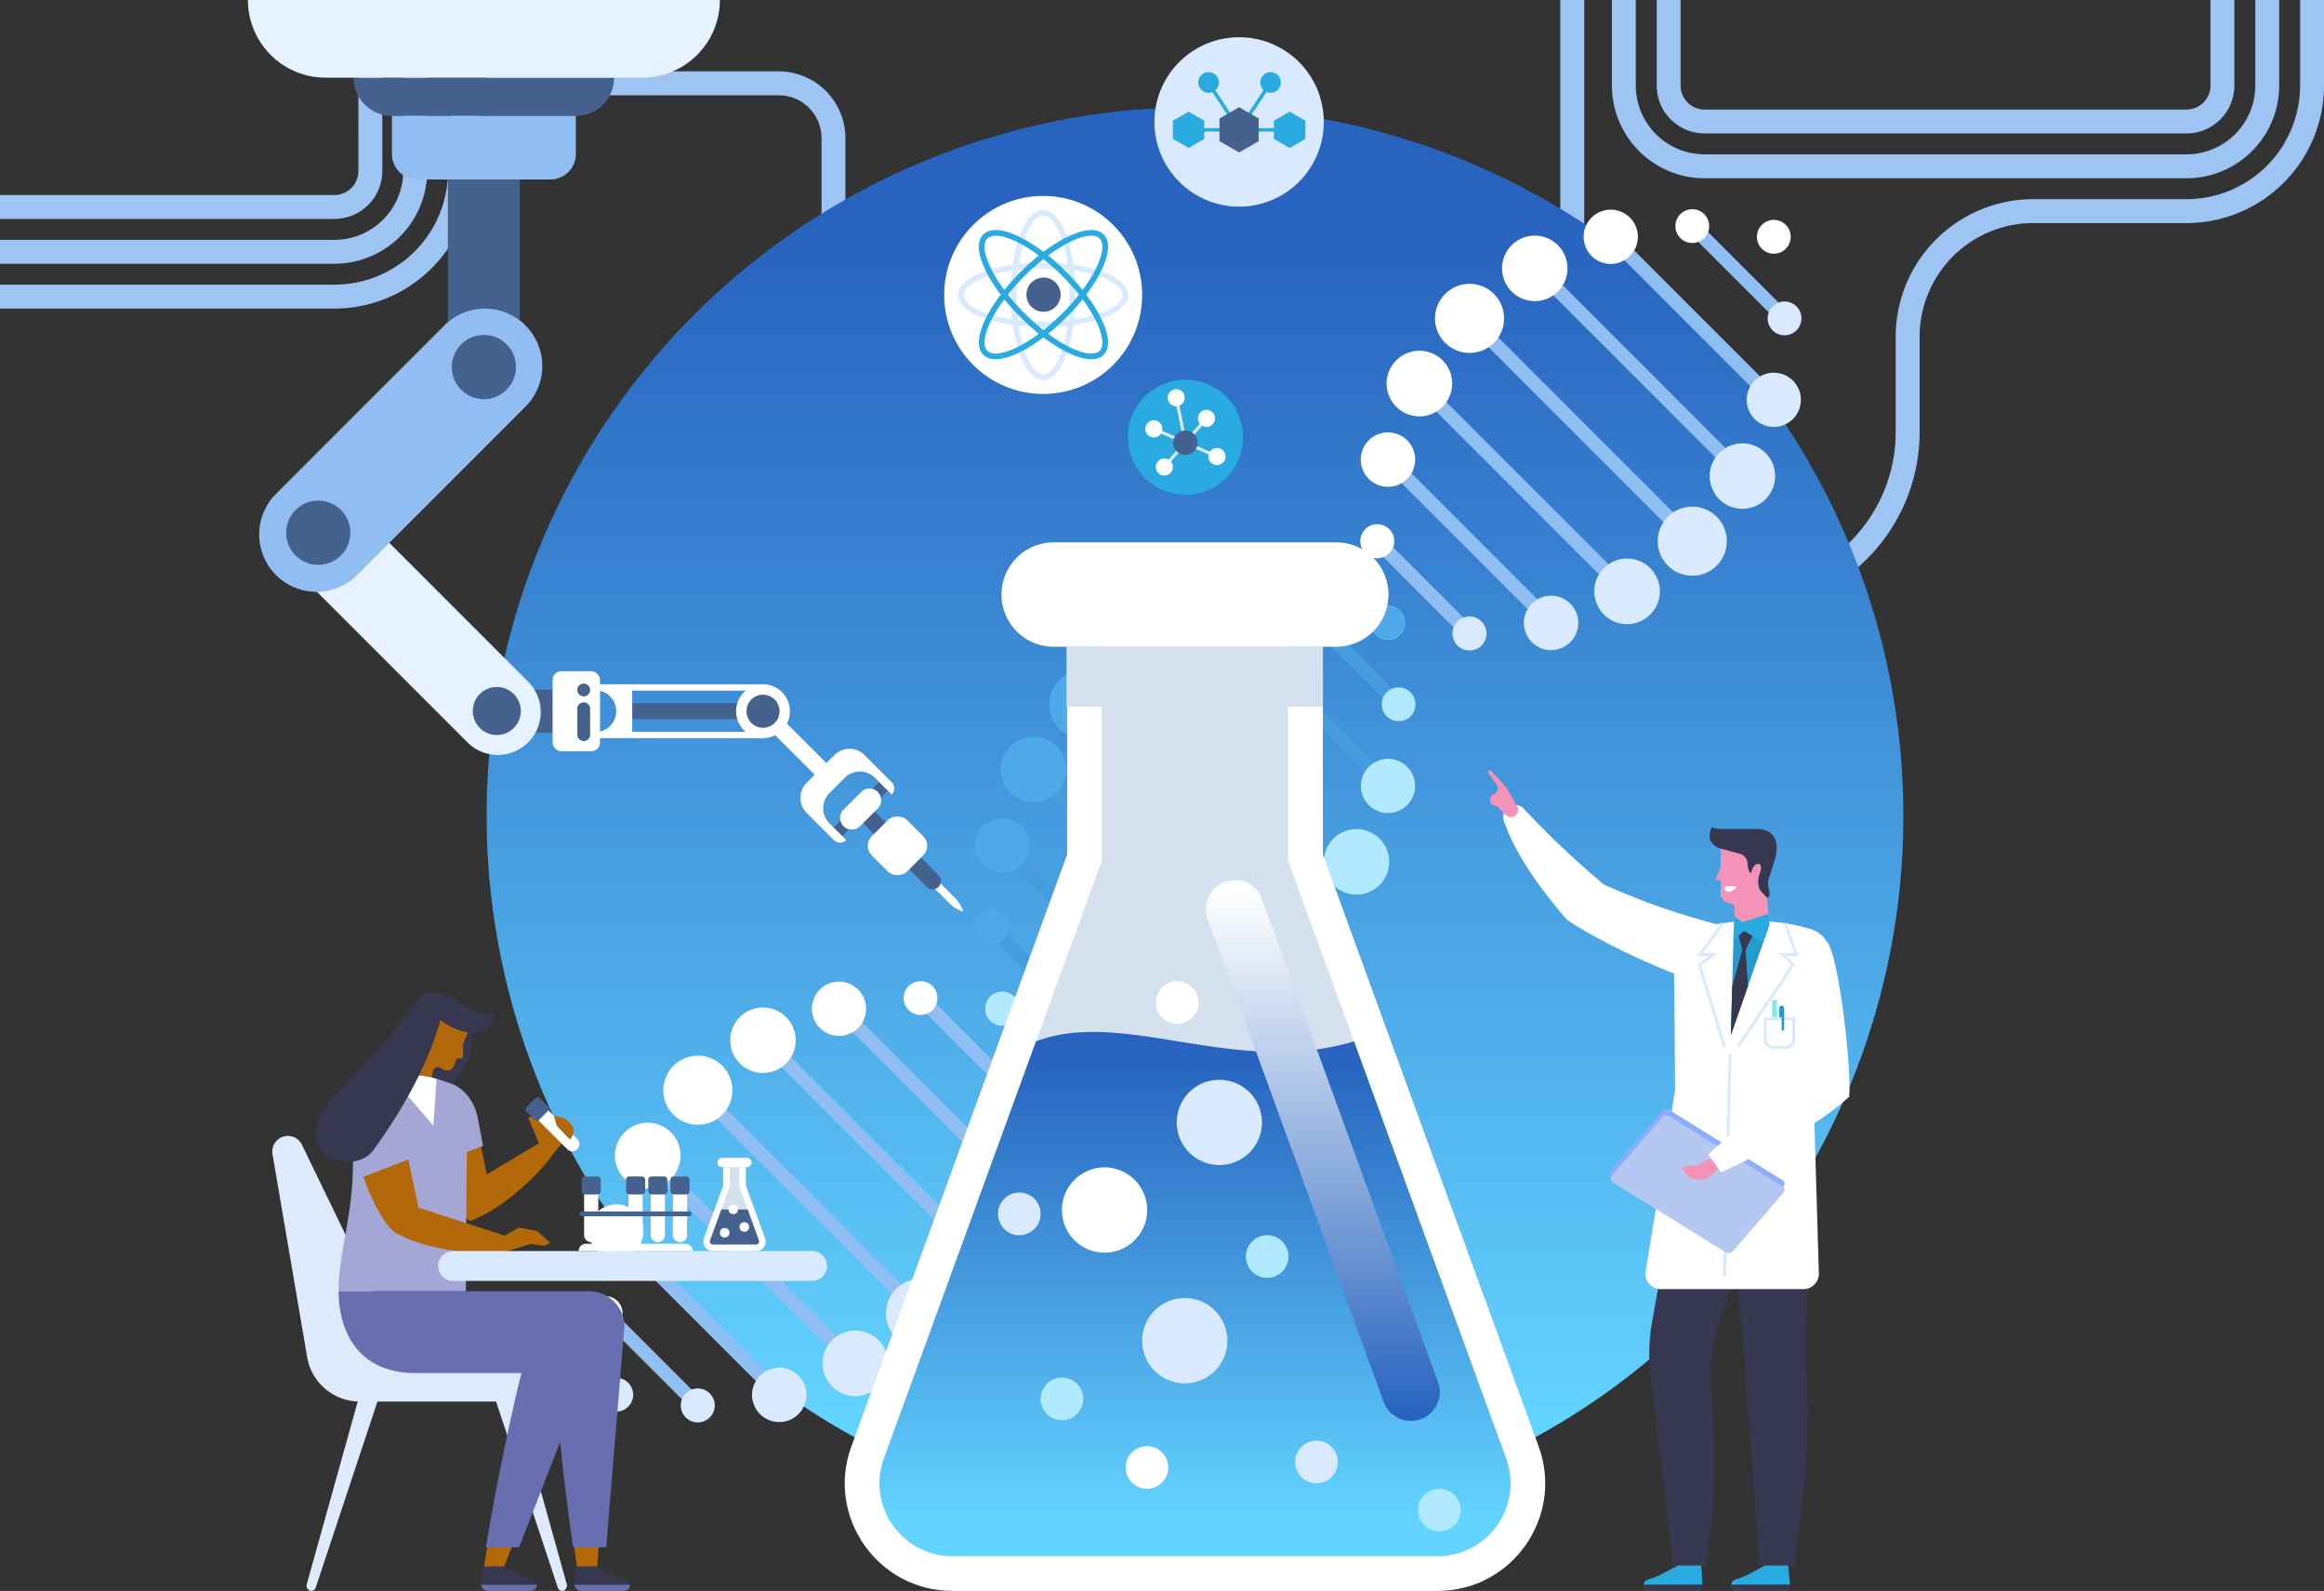 <svg id="Asset_1" data-name="Asset 1" xmlns="http://www.w3.org/2000/svg" xmlns:xlink="http://www.w3.org/1999/xlink" width="1979" height="1354.352" viewBox="0 0 1979 1354.352">
  <rect x="0" y="0" width="1979" height="1354.352" fill="#333333" stroke="none"/>
  <defs>
    <linearGradient id="linear-gradient" x1="0.5" y1="0.927" x2="0.5" y2="0.097" gradientUnits="objectBoundingBox">
      <stop offset="0" stop-color="#63d3ff"/>
      <stop offset="1" stop-color="#2864bf"/>
    </linearGradient>
    <linearGradient id="linear-gradient-2" x1="-0.263" y1="0.927" x2="-0.263" y2="0.097" xlink:href="#linear-gradient"/>
    <linearGradient id="linear-gradient-3" x1="-1.559" y1="0.017" x2="-1.559" y2="0.985" gradientUnits="objectBoundingBox">
      <stop offset="0" stop-color="#fff"/>
      <stop offset="1" stop-color="#2864bf"/>
    </linearGradient>
  </defs>
  <g id="Layer_2" data-name="Layer 2">
    <g id="Layer_1" data-name="Layer 1">
      <g id="Group_39" data-name="Group 39">
        <g id="Group_2" data-name="Group 2">
          <path id="Path_176" data-name="Path 176" d="M719.931,308.965H699.579V128.52A36.59,36.59,0,0,0,663.03,91.972H438.43a36.59,36.59,0,0,0-36.549,36.549v28A117.185,117.185,0,0,1,284.825,273.579H0V253.227H284.816a96.817,96.817,0,0,0,96.705-96.705v-28a56.964,56.964,0,0,1,56.9-56.9h224.6a56.964,56.964,0,0,1,56.9,56.9V308.965Z" transform="translate(0 -10.887)" fill="#9dc4f2"/>
          <path id="Path_177" data-name="Path 177" d="M284.816,186.372H0V166.02H284.816A20.41,20.41,0,0,0,305.2,145.635V0h20.352V145.635A40.783,40.783,0,0,1,284.816,186.372Z" fill="#9dc4f2"/>
          <path id="Path_178" data-name="Path 178" d="M284.816,224.532H0V204.18H284.816a58.611,58.611,0,0,0,58.546-58.546V0h20.352V145.635A78.989,78.989,0,0,1,284.816,224.532Z" fill="#9dc4f2"/>
          <path id="Path_179" data-name="Path 179" d="M2114.827,113.589H1704.4a40.783,40.783,0,0,1-40.738-40.738V0h20.352V72.851A20.4,20.4,0,0,0,1704.4,93.237h410.43a20.4,20.4,0,0,0,20.386-20.386V0h20.352V72.851a40.783,40.783,0,0,1-40.738,40.738Z" transform="translate(-252.885)" fill="#9dc4f2"/>
          <path id="Path_180" data-name="Path 180" d="M2107.987,151.749H1697.557a78.989,78.989,0,0,1-78.9-78.9V0h20.352V72.851a58.611,58.611,0,0,0,58.546,58.546h410.429a58.611,58.611,0,0,0,58.546-58.546V0h20.352V72.851a78.989,78.989,0,0,1-78.9,78.9Z" transform="translate(-246.044)" fill="#9dc4f2"/>
          <path id="Path_181" data-name="Path 181" d="M1719.94,520.618c-84.494,0-153.08-68.577-153.08-152.877V0h20.352V367.742c0,73.072,59.453,132.525,132.525,132.525s132.728-59.453,132.728-132.525V286.614a117.19,117.19,0,0,1,117.057-117.057h130.591a96.817,96.817,0,0,0,96.705-96.705V0h20.352V72.851a117.185,117.185,0,0,1-117.057,117.057H1969.522a96.817,96.817,0,0,0-96.706,96.705v81.128c0,84.3-68.577,152.876-152.876,152.876Z" transform="translate(-238.171)" fill="#9dc4f2"/>
        </g>
        <circle id="Ellipse_1" data-name="Ellipse 1" cx="603.221" cy="603.221" r="603.221" transform="translate(414.373 91.287)" fill="url(#linear-gradient)"/>
        <g id="Group_6" data-name="Group 6" transform="translate(494.456 172.134)">
          <g id="Group_3" data-name="Group 3" transform="translate(658.485)">
            <rect id="Rectangle_3" data-name="Rectangle 3" width="11.77" height="268.238" transform="translate(94.283 103.074) rotate(-45)" fill="#91bef2"/>
            <rect id="Rectangle_4" data-name="Rectangle 4" width="11.77" height="250.082" transform="translate(51.057 159.13) rotate(-45)" fill="#91bef2"/>
            <rect id="Rectangle_5" data-name="Rectangle 5" width="11.77" height="196.438" transform="translate(24.814 223.314) rotate(-45)" fill="#91bef2"/>
            <rect id="Rectangle_6" data-name="Rectangle 6" width="11.77" height="111.07" transform="translate(15.723 292.766) rotate(-45)" fill="#91bef2"/>
            <rect id="Rectangle_7" data-name="Rectangle 7" width="11.77" height="250.082" transform="translate(150.347 59.847) rotate(-45)" fill="#91bef2"/>
            <rect id="Rectangle_8" data-name="Rectangle 8" width="11.77" height="196.438" transform="translate(214.528 33.602) rotate(-45)" fill="#91bef2"/>
            <rect id="Rectangle_9" data-name="Rectangle 9" width="11.77" height="111.07" transform="translate(283.978 24.508) rotate(-45)" fill="#91bef2"/>
            <circle id="Ellipse_2" data-name="Ellipse 2" cx="14.39" cy="14.39" r="14.39" transform="translate(267.778 20.351) rotate(-45)" fill="#fff"/>
            <path id="Path_182" data-name="Path 182" d="M1788.866,245.326a14.391,14.391,0,1,1,0-20.352A14.387,14.387,0,0,1,1788.866,245.326Z" transform="translate(-1421.123 -205.69)" fill="#fff"/>
            <circle id="Ellipse_3" data-name="Ellipse 3" cx="14.39" cy="14.39" r="14.39" transform="translate(12.347 346.356) rotate(-9.79)" fill="#fff"/>
            <path id="Path_183" data-name="Path 183" d="M1629.676,249.906a23.085,23.085,0,1,1,0-32.648A23.088,23.088,0,0,1,1629.676,249.906Z" transform="translate(-1394.669 -204.13)" fill="#fff"/>
            <circle id="Ellipse_4" data-name="Ellipse 4" cx="27.882" cy="27.882" r="27.882" transform="translate(117.174 42.208) rotate(-24.02)" fill="#fff"/>
            <circle id="Ellipse_5" data-name="Ellipse 5" cx="29.425" cy="29.425" r="29.425" transform="translate(56.83 98.91) rotate(-45)" fill="#fff"/>
            <circle id="Ellipse_6" data-name="Ellipse 6" cx="27.941" cy="27.941" r="27.941" transform="translate(19.146 139.482) rotate(-22.84)" fill="#fff"/>
            <circle id="Ellipse_7" data-name="Ellipse 7" cx="23.176" cy="23.176" r="23.176" transform="translate(0 203.797) rotate(-17.11)" fill="#fff"/>
            <path id="Path_184" data-name="Path 184" d="M1390.684,550.964a14.463,14.463,0,1,1,0-20.454A14.464,14.464,0,0,1,1390.684,550.964Z" transform="translate(-1360.579 -252.13)" fill="#fff"/>
            <circle id="Ellipse_8" data-name="Ellipse 8" cx="14.39" cy="14.39" r="14.39" transform="translate(346.353 97.85) rotate(-42)" fill="#d9eaff"/>
            <circle id="Ellipse_9" data-name="Ellipse 9" cx="23.091" cy="23.091" r="23.091" transform="translate(325.602 161.359) rotate(-32.85)" fill="#d9eaff"/>
            <circle id="Ellipse_10" data-name="Ellipse 10" cx="27.882" cy="27.882" r="27.882" transform="matrix(0.991, -0.135, 0.135, 0.991, 299.408, 209.306)" fill="#d9eaff"/>
            <circle id="Ellipse_11" data-name="Ellipse 11" cx="29.425" cy="29.425" r="29.425" transform="translate(246.512 288.581) rotate(-45)" fill="#d9eaff"/>
            <circle id="Ellipse_12" data-name="Ellipse 12" cx="27.941" cy="27.941" r="27.941" transform="matrix(0.758, -0.652, 0.652, 0.758, 193.2, 328.325)" fill="#d9eaff"/>
            <circle id="Ellipse_13" data-name="Ellipse 13" cx="23.176" cy="23.176" r="23.176" transform="translate(136.621 348.294) rotate(-27.5)" fill="#d9eaff"/>
            <path id="Path_185" data-name="Path 185" d="M1483.3,643.584a14.463,14.463,0,1,1,0-20.454A14.464,14.464,0,0,1,1483.3,643.584Z" transform="translate(-1374.657 -266.209)" fill="#d9eaff"/>
          </g>
          <g id="Group_4" data-name="Group 4" transform="translate(0 656.455)">
            <rect id="Rectangle_10" data-name="Rectangle 10" width="11.77" height="268.238" transform="translate(95.597 103.788) rotate(-45)" fill="#91bef2"/>
            <rect id="Rectangle_11" data-name="Rectangle 11" width="11.77" height="250.082" transform="translate(52.372 159.853) rotate(-45)" fill="#91bef2"/>
            <rect id="Rectangle_12" data-name="Rectangle 12" width="11.77" height="196.438" transform="translate(26.129 224.037) rotate(-45)" fill="#91bef2"/>
            <rect id="Rectangle_13" data-name="Rectangle 13" width="11.77" height="111.07" transform="translate(17.037 293.489) rotate(-45)" fill="#91bef2"/>
            <rect id="Rectangle_14" data-name="Rectangle 14" width="11.77" height="250.082" transform="translate(151.655 60.576) rotate(-45)" fill="#91bef2"/>
            <rect id="Rectangle_15" data-name="Rectangle 15" width="11.77" height="196.438" transform="translate(215.842 34.324) rotate(-45)" fill="#91bef2"/>
            <rect id="Rectangle_16" data-name="Rectangle 16" width="11.77" height="111.07" transform="translate(285.286 25.237) rotate(-45)" fill="#91bef2"/>
            <circle id="Ellipse_14" data-name="Ellipse 14" cx="14.39" cy="14.39" r="14.39" transform="translate(269.093 21.066) rotate(-45)" fill="#fff"/>
            <circle id="Ellipse_15" data-name="Ellipse 15" cx="14.39" cy="14.39" r="14.39" transform="matrix(0.968, -0.25, 0.25, 0.968, 341.398, 19.754)" fill="#d9eaff"/>
            <path id="Path_186" data-name="Path 186" d="M626.406,1407.776a14.391,14.391,0,1,1,0-20.352A14.387,14.387,0,0,1,626.406,1407.776Z" transform="translate(-585.938 -1038.843)" fill="#d9eaff"/>
            <circle id="Ellipse_16" data-name="Ellipse 16" cx="23.091" cy="23.091" r="23.091" transform="translate(189.814 17.673) rotate(-22.5)" fill="#fff"/>
            <circle id="Ellipse_17" data-name="Ellipse 17" cx="29.425" cy="29.425" r="29.425" transform="matrix(0.968, -0.25, 0.25, 0.968, 63.966, 78.424)" fill="#fff"/>
            <circle id="Ellipse_18" data-name="Ellipse 18" cx="27.941" cy="27.941" r="27.941" transform="matrix(0.851, -0.526, 0.526, 0.851, 18.633, 146.04)" fill="#fff"/>
            <circle id="Ellipse_19" data-name="Ellipse 19" cx="23.176" cy="23.176" r="23.176" transform="translate(0 207.34) rotate(-22.5)" fill="#fff"/>
            <path id="Path_187" data-name="Path 187" d="M615.714,1325.934a14.463,14.463,0,1,1,0-20.454A14.464,14.464,0,0,1,615.714,1325.934Z" transform="translate(-584.294 -1026.384)" fill="#fff"/>
            <circle id="Ellipse_20" data-name="Ellipse 20" cx="14.39" cy="14.39" r="14.39" transform="translate(347.642 99.615) rotate(-45)" fill="#d9eaff"/>
            <circle id="Ellipse_21" data-name="Ellipse 21" cx="23.091" cy="23.091" r="23.091" transform="translate(330.164 153.565) rotate(-16.85)" fill="#d9eaff"/>
            <circle id="Ellipse_22" data-name="Ellipse 22" cx="27.882" cy="27.882" r="27.882" transform="translate(298.532 213.095) rotate(-13.28)" fill="#d9eaff"/>
            <circle id="Ellipse_23" data-name="Ellipse 23" cx="29.425" cy="29.425" r="29.425" transform="translate(248.328 282.705) rotate(-35.78)" fill="#d9eaff"/>
            <circle id="Ellipse_24" data-name="Ellipse 24" cx="27.941" cy="27.941" r="27.941" transform="translate(197.383 316.875) rotate(-22.5)" fill="#d9eaff"/>
            <circle id="Ellipse_25" data-name="Ellipse 25" cx="23.176" cy="23.176" r="23.176" transform="matrix(0.957, -0.29, 0.29, 0.957, 140.196, 343.394)" fill="#d9eaff"/>
            <path id="Path_188" data-name="Path 188" d="M708.334,1418.554a14.463,14.463,0,1,1,0-20.454A14.464,14.464,0,0,1,708.334,1418.554Z" transform="translate(-598.373 -1040.463)" fill="#d9eaff"/>
            <circle id="Ellipse_26" data-name="Ellipse 26" cx="27.882" cy="27.882" r="27.882" transform="translate(121.702 36.243) rotate(-13.28)" fill="#fff"/>
          </g>
          <g id="Group_5" data-name="Group 5" transform="translate(326.129 328.104)">
            <rect id="Rectangle_17" data-name="Rectangle 17" width="11.77" height="268.238" transform="translate(98.049 103.565) rotate(-45)" fill="#469cdf"/>
            <rect id="Rectangle_18" data-name="Rectangle 18" width="11.77" height="250.082" transform="translate(54.832 159.621) rotate(-45)" fill="#469cdf"/>
            <rect id="Rectangle_19" data-name="Rectangle 19" width="11.77" height="196.438" transform="translate(28.581 223.805) rotate(-45)" fill="#469cdf"/>
            <rect id="Rectangle_20" data-name="Rectangle 20" width="11.77" height="111.07" transform="translate(19.492 293.251) rotate(-45)" fill="#469cdf"/>
            <rect id="Rectangle_21" data-name="Rectangle 21" width="11.77" height="250.082" transform="translate(154.107 60.332) rotate(-45)" fill="#469cdf"/>
            <rect id="Rectangle_22" data-name="Rectangle 22" width="11.77" height="196.438" transform="translate(218.288 34.086) rotate(-45)" fill="#469cdf"/>
            <rect id="Rectangle_23" data-name="Rectangle 23" width="11.77" height="111.07" transform="translate(287.744 24.998) rotate(-45)" fill="#469cdf"/>
            <circle id="Ellipse_27" data-name="Ellipse 27" cx="14.39" cy="14.39" r="14.39" transform="translate(272.94 28.211) rotate(-66.16)" fill="#4da9e7"/>
            <circle id="Ellipse_28" data-name="Ellipse 28" cx="14.39" cy="14.39" r="14.39" transform="translate(344.703 18.251) rotate(-9.79)" fill="#4da9e7"/>
            <circle id="Ellipse_29" data-name="Ellipse 29" cx="14.39" cy="14.39" r="14.39" transform="matrix(0.968, -0.25, 0.25, 0.968, 15.268, 348.104)" fill="#b1e9ff"/>
            <circle id="Ellipse_30" data-name="Ellipse 30" cx="23.091" cy="23.091" r="23.091" transform="translate(192.592 16.655) rotate(-21.14)" fill="#4da9e7"/>
            <circle id="Ellipse_31" data-name="Ellipse 31" cx="29.425" cy="29.425" r="29.425" transform="matrix(0.25, -0.968, 0.968, 0.25, 66.417, 120.603)" fill="#4da9e7"/>
            <circle id="Ellipse_32" data-name="Ellipse 32" cx="27.941" cy="27.941" r="27.941" transform="translate(24.723 136.191) rotate(-16.85)" fill="#4da9e7"/>
            <circle id="Ellipse_33" data-name="Ellipse 33" cx="23.176" cy="23.176" r="23.176" transform="translate(0 218.025) rotate(-42.3)" fill="#4da9e7"/>
            <path id="Path_189" data-name="Path 189" d="M1003.2,938.454a14.463,14.463,0,1,1,0-20.454A14.464,14.464,0,0,1,1003.2,938.454Z" transform="translate(-969.324 -639.135)" fill="#4da9e7"/>
            <circle id="Ellipse_34" data-name="Ellipse 34" cx="14.39" cy="14.39" r="14.39" transform="translate(353.779 111.085) rotate(-80.21)" fill="#b1e9ff"/>
            <circle id="Ellipse_35" data-name="Ellipse 35" cx="23.091" cy="23.091" r="23.091" transform="translate(331.18 156.335) rotate(-22.5)" fill="#b1e9ff"/>
            <circle id="Ellipse_36" data-name="Ellipse 36" cx="27.882" cy="27.882" r="27.882" transform="translate(297.352 246.619) rotate(-64.52)" fill="#b1e9ff"/>
            <circle id="Ellipse_37" data-name="Ellipse 37" cx="29.425" cy="29.425" r="29.425" transform="translate(253.149 304.302) rotate(-66.57)" fill="#b1e9ff"/>
            <circle id="Ellipse_38" data-name="Ellipse 38" cx="23.176" cy="23.176" r="23.176" transform="translate(141.355 345.998) rotate(-22.5)" fill="#b1e9ff"/>
            <path id="Path_190" data-name="Path 190" d="M1095.824,1031.074a14.463,14.463,0,1,1,0-20.454A14.464,14.464,0,0,1,1095.824,1031.074Z" transform="translate(-983.403 -653.213)" fill="#b1e9ff"/>
            <circle id="Ellipse_39" data-name="Ellipse 39" cx="27.882" cy="27.882" r="27.882" transform="translate(124.188 36.022) rotate(-13.28)" fill="#4da9e7"/>
            <circle id="Ellipse_40" data-name="Ellipse 40" cx="27.941" cy="27.941" r="27.941" transform="matrix(0.608, -0.794, 0.794, 0.608, 197.186, 336.971)" fill="#b1e9ff"/>
          </g>
        </g>
        <g id="Group_12" data-name="Group 12" transform="translate(211.125)">
          <g id="Group_9" data-name="Group 9" transform="translate(209.599 571.379)">
            <g id="Group_7" data-name="Group 7" transform="translate(223.978 29.158)">
              <rect id="Rectangle_24" data-name="Rectangle 24" width="14.085" height="32.393" transform="translate(78.488 88.454) rotate(-45)" fill="#45628f"/>
              <rect id="Rectangle_25" data-name="Rectangle 25" width="14.085" height="78.855" transform="translate(0 9.96) rotate(-45)" fill="#fff"/>
              <path id="Path_191" data-name="Path 191" d="M939.984,883.25,955.536,898.8a26.952,26.952,0,0,1,6.8,11.465,27,27,0,0,1-11.465-6.8L935.32,887.914Z" transform="translate(-786.876 -734.795)" fill="#fff"/>
              <path id="Path_192" data-name="Path 192" d="M936.2,884.121a7.043,7.043,0,0,1-9.956,0L901.17,859.046l9.955-9.955L936.2,874.165A7.043,7.043,0,0,1,936.2,884.121Z" transform="translate(-781.685 -729.603)" fill="#45628f"/>
              <rect id="Rectangle_26" data-name="Rectangle 26" width="10.337" height="54.806" transform="translate(103.921 65.172) rotate(45)" fill="#45628f"/>
              <path id="Path_193" data-name="Path 193" d="M846.547,823.639a9.965,9.965,0,0,1,0-14.094l15.069-15.069a9.966,9.966,0,0,1,14.094,14.094L860.64,823.639A9.965,9.965,0,0,1,846.547,823.639Z" transform="translate(-772.938 -720.857)" fill="#fff"/>
              <rect id="Rectangle_27" data-name="Rectangle 27" width="42.502" height="42.502" rx="11.5" transform="translate(89.468 119.516) rotate(-45)" fill="#fff"/>
              <path id="Path_194" data-name="Path 194" d="M809.1,806.3l23.116,23.116a7.447,7.447,0,0,0,10.532,0l-14.289-14.289a18.118,18.118,0,0,1,0-25.618l13.135-13.135a18.118,18.118,0,0,1,25.618,0L881.5,790.668a7.447,7.447,0,0,0,0-10.532l-23.116-23.116a18.118,18.118,0,0,0-25.618,0L809.089,780.7a18.118,18.118,0,0,0,0,25.618Z" transform="translate(-766.882 -714.801)" fill="#fff"/>
            </g>
            <g id="Group_8" data-name="Group 8" transform="translate(77.82 11.134)">
              <rect id="Rectangle_28" data-name="Rectangle 28" width="13.619" height="112.402" transform="translate(152.215 16.129) rotate(90)" fill="#45628f"/>
              <path id="Path_195" data-name="Path 195" d="M634.86,732.808h112.4V727.4H634.86Zm0-45.868v5.41h112.4v-5.41Z" transform="translate(-595.047 -686.931)" fill="#fff"/>
              <path id="Path_196" data-name="Path 196" d="M627.723,686.938H587.91v5.088h8.344a17.842,17.842,0,0,1,0,35.684H587.91V732.8h39.813V686.93Z" transform="translate(-587.91 -686.93)" fill="#fff"/>
              <circle id="Ellipse_41" data-name="Ellipse 41" cx="22.938" cy="22.938" r="22.938" transform="translate(128.259 0.034)" fill="#fff"/>
              <circle id="Ellipse_42" data-name="Ellipse 42" cx="14.094" cy="14.094" r="14.094" transform="translate(137.104 8.879)" fill="#45628f"/>
            </g>
            <rect id="Rectangle_29" data-name="Rectangle 29" width="60.606" height="36.811" transform="translate(0 15.671)" fill="#45628f"/>
            <rect id="Rectangle_30" data-name="Rectangle 30" width="40.39" height="68.162" rx="7.39" transform="translate(49.837)" fill="#fff"/>
            <path id="Path_197" data-name="Path 197" d="M579.71,691.691a5.461,5.461,0,1,1,5.461,5.461A5.458,5.458,0,0,1,579.71,691.691Z" transform="translate(-508.843 -675.689)" fill="#45628f"/>
            <path id="Path_198" data-name="Path 198" d="M585.171,705.08a5.458,5.458,0,0,1,5.461,5.461V732.6a5.461,5.461,0,1,1-10.922,0V710.541A5.458,5.458,0,0,1,585.171,705.08Z" transform="translate(-508.843 -678.555)" fill="#45628f"/>
          </g>
          <rect id="Rectangle_31" data-name="Rectangle 31" width="61.276" height="148.17" transform="translate(170.303 125.749)" fill="#45628f"/>
          <path id="Path_199" data-name="Path 199" d="M544.358,110.531H387.742A32.575,32.575,0,0,1,355.17,77.96H576.929a32.575,32.575,0,0,1-32.571,32.571Z" transform="translate(-265.113 -11.85)" fill="#45628f"/>
          <path id="Path_200" data-name="Path 200" d="M393.57,116.37H550.2v32.419a21.714,21.714,0,0,1-21.7,21.7H415.27a21.714,21.714,0,0,1-21.7-21.7V116.37h0Z" transform="translate(-270.95 -17.689)" fill="#91bef2"/>
          <path id="Path_201" data-name="Path 201" d="M584.734,66.11H315.08A66.111,66.111,0,0,1,248.97,0H650.852a66.111,66.111,0,0,1-66.11,66.11Z" transform="translate(-248.97)" fill="#e6f2ff"/>
          <g id="Group_10" data-name="Group 10" transform="translate(22.349 415.717)">
            <path id="Path_202" data-name="Path 202" d="M491.6,654.852l-153.92-153.92a36.529,36.529,0,0,0-51.66,51.66l153.92,153.92a36.529,36.529,0,1,0,51.66-51.66Z" transform="translate(-275.325 -490.235)" fill="#e6f2ff"/>
            <path id="Path_203" data-name="Path 203" d="M482.39,697.3a20.435,20.435,0,1,0-28.9,0A20.437,20.437,0,0,0,482.39,697.3ZM330.217,545.127a20.435,20.435,0,1,0-28.9,0,20.437,20.437,0,0,0,28.9,0Z" transform="translate(-278.366 -493.276)" fill="#45628f"/>
          </g>
          <g id="Group_11" data-name="Group 11" transform="translate(9.883 262.459)">
            <path id="Path_204" data-name="Path 204" d="M487.392,392.918,344.038,536.272a48.863,48.863,0,1,1-69.1-69.1L418.288,323.815a48.863,48.863,0,0,1,69.1,69.1Z" transform="translate(-260.625 -309.505)" fill="#91bef2"/>
            <path id="Path_205" data-name="Path 205" d="M436.4,344.265a27.337,27.337,0,1,0,38.66,0A27.336,27.336,0,0,0,436.4,344.265Zm-141.03,141.03a27.337,27.337,0,1,0,38.66,0A27.336,27.336,0,0,0,295.375,485.295Z" transform="translate(-264.69 -313.572)" fill="#45628f"/>
          </g>
        </g>
        <g id="Group_13" data-name="Group 13" transform="translate(719.329 461.716)">
          <path id="Path_206" data-name="Path 206" d="M1439.17,1330.073,1255.435,826.194V649.26H1037.627V826.194L853.892,1330.073c-21.785,59.75,22.455,122.968,86.046,122.968h413.169c63.6,0,107.84-63.218,86.046-122.968Z" transform="translate(-848.271 -560.407)" fill="#fff"/>
          <path id="Path_207" data-name="Path 207" d="M945.247,1419.947a62.033,62.033,0,0,1-58.274-83.282L1072.5,827.885V626.02h158.668V827.885l185.524,508.78a62.02,62.02,0,0,1-58.274,83.273H945.238Z" transform="translate(-853.571 -556.875)" fill="#d6e1f0"/>
          <path id="Path_208" data-name="Path 208" d="M1287.261,1044.011c-101.454,30.4-195.793-28.493-270.841,0L886.982,1398.982a62.033,62.033,0,0,0,58.274,83.282h413.177a62.02,62.02,0,0,0,58.274-83.273L1287.27,1044.019Z" transform="translate(-853.572 -619.191)" fill="url(#linear-gradient-2)"/>
          <path id="Path_209" data-name="Path 209" d="M1290.8,633.333H1050.126a44.426,44.426,0,0,1,0-88.853H1290.8a44.426,44.426,0,1,1,0,88.853Z" transform="translate(-872.201 -544.48)" fill="#fff"/>
          <rect id="Rectangle_32" data-name="Rectangle 32" width="218.257" height="51.007" transform="translate(188.907 88.853)" fill="#d6e1f0"/>
          <path id="Path_210" data-name="Path 210" d="M1385.523,1343.92a24.641,24.641,0,0,1-23.15-16.205L1212.481,916.65a24.637,24.637,0,1,1,46.292-16.884l149.892,411.065a24.64,24.64,0,0,1-23.142,33.08Z" transform="translate(-903.405 -596.023)" fill="url(#linear-gradient-3)"/>
          <path id="Path_211" data-name="Path 211" d="M1138.968,1208.244a36.294,36.294,0,1,0-36.294,36.294A36.292,36.292,0,0,0,1138.968,1208.244Z" transform="translate(-881.425 -639.859)" fill="#fff"/>
          <path id="Path_212" data-name="Path 212" d="M1183.234,1303.13a36.294,36.294,0,1,0,36.294,36.294A36.292,36.292,0,0,0,1183.234,1303.13Z" transform="translate(-893.67 -659.799)" fill="#d9eaff"/>
          <path id="Path_213" data-name="Path 213" d="M1254.258,1120.294a36.294,36.294,0,1,0-36.294,36.294A36.292,36.292,0,0,0,1254.258,1120.294Z" transform="translate(-898.949 -626.49)" fill="#d9eaff"/>
          <path id="Path_214" data-name="Path 214" d="M1269.237,1240.02a18.147,18.147,0,1,0,18.147,18.147A18.146,18.146,0,0,0,1269.237,1240.02Z" transform="translate(-909.501 -650.206)" fill="#b1e9ff"/>
          <path id="Path_215" data-name="Path 215" d="M1442.207,1494.62a18.147,18.147,0,1,0,18.147,18.147A18.146,18.146,0,0,0,1442.207,1494.62Z" transform="translate(-935.794 -688.906)" fill="#b1e9ff"/>
          <path id="Path_216" data-name="Path 216" d="M1020.337,1197.22a18.147,18.147,0,1,0,18.147,18.147,18.146,18.146,0,0,0-18.147-18.147Z" transform="translate(-871.667 -643.7)" fill="#d9eaff"/>
          <path id="Path_217" data-name="Path 217" d="M1063.137,1382.95a18.147,18.147,0,1,0,18.147,18.147A18.146,18.146,0,0,0,1063.137,1382.95Z" transform="translate(-878.173 -671.932)" fill="#b1e9ff"/>
          <path id="Path_218" data-name="Path 218" d="M1318.767,1446.3a18.147,18.147,0,1,0,18.147,18.147A18.146,18.146,0,0,0,1318.767,1446.3Z" transform="translate(-917.03 -681.561)" fill="#d9eaff"/>
          <circle id="Ellipse_43" data-name="Ellipse 43" cx="18.147" cy="18.147" r="18.147" transform="translate(239.202 769.428)" fill="#fff"/>
          <circle id="Ellipse_44" data-name="Ellipse 44" cx="18.147" cy="18.147" r="18.147" transform="translate(264.989 373.542)" fill="#fff"/>
        </g>
        <g id="Group_19" data-name="Group 19" transform="translate(1266.913 655.161)">
          <path id="Path_219" data-name="Path 219" d="M1586.064,889.378l-12.3,28.84c23.71,16.154,72.122,39.627,104.66,50.5l27.874-45.325c-42.493-11.584-62.107-18.351-100.979-35.082l-19.241,1.068Z" transform="translate(-1506.132 -790.189)" fill="#fff"/>
          <g id="Group_14" data-name="Group 14" transform="translate(207.487 677.378)">
            <path id="Path_220" data-name="Path 220" d="M1786.979,1571.4h-19.5l-13.933,7.488a52.563,52.563,0,0,1-7.691,3.366l-4.1,1.416c-5.147,1.849-3.29,9.54,2.12,9.54h37.931a6.6,6.6,0,0,0,6.606-7.31Z" transform="translate(-1738.694 -1571.4)" fill="#29abe2"/>
            <path id="Path_221" data-name="Path 221" d="M1738.69,1590.75a5.224,5.224,0,0,0,5.164,5.4h37.931a6.557,6.557,0,0,0,6.5-5.4Z" transform="translate(-1738.689 -1574.341)" fill="#37384f"/>
          </g>
          <g id="Group_15" data-name="Group 15" transform="translate(132.89 677.378)">
            <path id="Path_222" data-name="Path 222" d="M1699.662,1571.4h-19.5l-14.229,7.488a54.547,54.547,0,0,1-7.827,3.366l-4.155,1.416c-5.224,1.849-3.663,9.54,1.747,9.54h37.931a6.9,6.9,0,0,0,6.886-7.31l-.865-14.5Z" transform="translate(-1650.725 -1571.4)" fill="#29abe2"/>
            <path id="Path_223" data-name="Path 223" d="M1650.729,1590.75a4.988,4.988,0,0,0,4.952,5.4h37.931a6.884,6.884,0,0,0,6.708-5.4Z" transform="translate(-1650.721 -1574.341)" fill="#37384f"/>
          </g>
          <path id="Path_224" data-name="Path 224" d="M1800.271,1155.77H1731.66l16.4,167.759c.085,0,13.187,184.693,13.187,184.693h30.138c8.489-62.743,14.043-113.411,9.76-166.207a269.316,269.316,0,0,1,.119-43.137c3.723-46.784,4.732-97.5-1-143.108Z" transform="translate(-1530.134 -830.844)" fill="#37384f"/>
          <path id="Path_225" data-name="Path 225" d="M1754.829,1155.72l-70.417.042-25.864,145.482a152.5,152.5,0,0,0-1.289,44.74l19.283,162.222h27.484c9.879-56.672,8.522-101.8,4.749-148.552a152.378,152.378,0,0,1,8.26-63.116c16.1-45.469,31.393-97.681,37.8-140.818Z" transform="translate(-1518.662 -830.836)" fill="#37384f"/>
          <path id="Path_226" data-name="Path 226" d="M1677.519,1067.849c0-24.7-.627-80.415-1.043-112.927a23.508,23.508,0,0,1,16.409-22.8c30.469-9.455,68.493-10.608,100.725-.458a23.51,23.51,0,0,1,16.341,24.109c-2.162,29.307-4.791,68.5-10.091,92.321a167.2,167.2,0,0,0-3.773,44.579l3.892,131.558a13.087,13.087,0,0,1-13.076,13.729H1665.334a13.085,13.085,0,0,1-13.085-13.458l25.389-156.625-.119-.025Z" transform="translate(-1518.062 -795.693)" fill="#fff"/>
          <rect id="Rectangle_33" data-name="Rectangle 33" width="189.264" height="2.544" transform="matrix(0.025, -1, 1, 0.025, 200.314, 431.793)" fill="#d9eaff"/>
          <path id="Path_227" data-name="Path 227" d="M1726.251,1031.993l-21.633-70.46,9.6-6.843H1704.11l20.963-28.789,2.052,1.5-18.011,24.745h13.059l-14.577,10.4,21.09,68.7Z" transform="translate(-1525.946 -795.902)" fill="#d9eaff"/>
          <path id="Path_228" data-name="Path 228" d="M1598.38,878.438a746.382,746.382,0,0,1-71.223-67,10.16,10.16,0,0,0-17.129,10.074c9.277,27.924,31.91,59.411,53.983,84.52l34.386-27.6Z" transform="translate(-1496.366 -778.002)" fill="#fff"/>
          <path id="Path_229" data-name="Path 229" d="M1721.642,1228.947l42.8-49.489a3.611,3.611,0,0,0-.9-5.605l-95.874-59.385a5.291,5.291,0,0,0-6.58.967l-42.8,49.489a3.611,3.611,0,0,0,.9,5.605l95.874,59.385a5.291,5.291,0,0,0,6.58-.967Z" transform="translate(-1512.755 -824.454)" fill="#8cadff"/>
          <path id="Path_230" data-name="Path 230" d="M1721.642,1235.227l42.8-49.489a3.611,3.611,0,0,0-.9-5.605l-95.874-59.385a5.291,5.291,0,0,0-6.58.967l-42.8,49.489a3.611,3.611,0,0,0,.9,5.605l95.874,59.385a5.291,5.291,0,0,0,6.58-.967Z" transform="translate(-1512.755 -825.408)" fill="#b5c8f2"/>
          <path id="Path_231" data-name="Path 231" d="M1717.037,1160.549l-15.6,7.818-13.254,1.5,4.113,5.927a11.606,11.606,0,0,0,10.719,4.927l7.522-.772,13.7-12.4-7.191-7.013Z" transform="translate(-1523.525 -831.569)" fill="#f492b8"/>
          <path id="Path_232" data-name="Path 232" d="M1813.677,1080.453l33.063-2.977c2.374-22.438-8.743-120.517-18.6-131.287l-38.016,6.962c2.3,45.427,10.066,79.118,18.834,110.841l4.715,16.451Z" transform="translate(-1539.02 -798.987)" fill="#fff"/>
          <path id="Path_233" data-name="Path 233" d="M1746.061,1032.39l-2.111-1.425,46.487-68.7-10.4-10.066h12.923l-8.989-25.067,2.4-.856,10.2,28.467h-10.252l7.42,7.174Z" transform="translate(-1532.002 -795.96)" fill="#d9eaff"/>
          <path id="Path_234" data-name="Path 234" d="M1805,1062.18c-19.512,25.7-68.323,61.938-89.887,82.018l11.27,15.332c38.592-18.223,82.374-39.584,108.959-64.422Z" transform="translate(-1527.618 -816.618)" fill="#fff"/>
          <path id="Path_235" data-name="Path 235" d="M1510.47,788.805a5.356,5.356,0,0,0-.577-.806l-13.856-15.4-2.027,2.417,7.725,10.549a4.9,4.9,0,0,1-1.052,6.843l-2.892,2.128a4.9,4.9,0,0,0,1.908,8.751l.916.2a4.945,4.945,0,0,1,2.561,1.425l5.885,6.216a6.3,6.3,0,0,0,10.015-7.488l-8.6-14.823Z" transform="translate(-1494.01 -772.6)" fill="#f492b8"/>
          <g id="Group_17" data-name="Group 17" transform="translate(234.886 196.065)">
            <rect id="Rectangle_34" data-name="Rectangle 34" width="4.07" height="16.002" transform="translate(7.327)" fill="#80ebeb"/>
            <path id="Path_236" data-name="Path 236" d="M1790.832,1020.687h-4.172v-9.031a2.086,2.086,0,1,1,4.172,0v9.031Z" transform="translate(-1773.38 -1004.686)" fill="#259acc"/>
            <g id="Group_16" data-name="Group 16" transform="translate(0 14.73)">
              <path id="Path_237" data-name="Path 237" d="M1772.509,1022.68h24.329v17.528a6.806,6.806,0,0,1-6.8,6.8H1779.3a6.805,6.805,0,0,1-6.8-6.8V1022.68h0Z" transform="translate(-1771.228 -1021.408)" fill="#fff"/>
              <path id="Path_238" data-name="Path 238" d="M1789.809,1048.053h-10.736a8.081,8.081,0,0,1-8.073-8.073v-18.8h26.873v18.8a8.081,8.081,0,0,1-8.073,8.073Zm-16.256-24.329v16.256a5.535,5.535,0,0,0,5.529,5.529h10.736a5.535,5.535,0,0,0,5.529-5.529v-16.256h-21.785Z" transform="translate(-1771 -1021.18)" fill="#d9eaff"/>
            </g>
            <rect id="Rectangle_35" data-name="Rectangle 35" width="2.086" height="14.068" transform="translate(15.366 11.914)" fill="#259acc"/>
          </g>
          <g id="Group_18" data-name="Group 18" transform="translate(188.946 49.048)">
            <path id="Path_239" data-name="Path 239" d="M1740.627,929.957l-2.527,92.457,32.868-94.314Z" transform="translate(-1720.058 -845.285)" fill="#259acc"/>
            <path id="Path_240" data-name="Path 240" d="M1767.834,888.479l-31.274,15.383c2.832.331,4.74,2.12,4.562,4.783l-.288,6.114,7.513,10.651,21.76-10.651-2.273-26.288Z" transform="translate(-1719.824 -839.261)" fill="#f492b8"/>
            <path id="Path_241" data-name="Path 241" d="M1727.87,888.105c-.127,5.758,5.546,10.88,16.3,6.75l17.282-11.083,8.192-24.6L1760,838.26l-31.961,1.967-.161,47.878Z" transform="translate(-1718.503 -831.629)" fill="#f492b8"/>
            <path id="Path_242" data-name="Path 242" d="M1771.362,926.475l-.78-9.065-22.54,7.072-6.589-5.317-.424,8.929-.339,12.4,9.023-8.5,16.307,9.82Z" transform="translate(-1720.452 -843.66)" fill="#29abe2"/>
            <path id="Path_243" data-name="Path 243" d="M1757.372,831.983h-30.816a21.233,21.233,0,0,1-7.963-1.543c-3.46,7.971-2.086,14.2,6.284,17.867l17.749,4.74a8.714,8.714,0,0,1,6.394,7.835c.416,5.6,1.484,8.573,3.35,8.412a10.394,10.394,0,0,1,.738-3.01c1.34-3.265,3.918-5.3,5.75-4.545s2.239,4.011.89,7.276a20.033,20.033,0,0,0-.229,14.9l6.25,6.708c4.918-1.73-.568-9.964.992-14.933l5.766-18.452c4.181-15.222-1.442-25.414-15.162-25.262Z" transform="translate(-1716.825 -830.44)" fill="#37384f"/>
            <path id="Path_244" data-name="Path 244" d="M1731.635,881.138h-9.175l5.325-13.4h3.85Z" transform="translate(-1717.681 -836.11)" fill="#f492b8"/>
            <path id="Path_245" data-name="Path 245" d="M1732.238,889.82c-.9,2.569.331,4.571,2.976,4.571s5.724-2,7.191-4.571Z" transform="translate(-1719.123 -839.466)" fill="#fff"/>
            <path id="Path_246" data-name="Path 246" d="M1749.319,934.61l7.25,4.367-5.961,11.838,2.086,30.714L1738.1,1023.4l1.145-41.874,8.658-31.011-3.129-11.626Z" transform="translate(-1720.058 -846.274)" fill="#37384f"/>
          </g>
        </g>
        <g id="Group_28" data-name="Group 28" transform="translate(804.018 20.812)">
          <circle id="Ellipse_45" data-name="Ellipse 45" cx="84.291" cy="84.291" r="84.291" transform="translate(0 145.972)" fill="#fff"/>
          <circle id="Ellipse_46" data-name="Ellipse 46" cx="49.014" cy="49.014" r="49.014" transform="translate(136.139 351.414) rotate(-45)" fill="#29abe2"/>
          <circle id="Ellipse_47" data-name="Ellipse 47" cx="72.113" cy="72.113" r="72.113" transform="translate(168.155 23.73) rotate(-9.47)" fill="#d9eaff"/>
          <g id="Group_25" data-name="Group 25" transform="translate(171.236 308.194)">
            <path id="Path_267" data-name="Path 267" d="M1217.014,457.244a1.337,1.337,0,0,0,1.221-.8,1.318,1.318,0,0,0-.687-1.747l-26.881-11.77a1.327,1.327,0,0,0-1.06,2.434l26.881,11.77a1.311,1.311,0,0,0,.534.11Z" transform="translate(-1155.958 -396.316)" fill="#d9eaff"/>
            <path id="Path_268" data-name="Path 268" d="M1168.961,466.183a1.308,1.308,0,0,0,1-.458l17.952-20.7a1.329,1.329,0,0,0-2.01-1.738l-17.952,20.7a1.327,1.327,0,0,0,1.009,2.2Z" transform="translate(-1152.738 -396.317)" fill="#d9eaff"/>
            <path id="Path_269" data-name="Path 269" d="M1185.314,443.364a1.337,1.337,0,0,0,1.221-.8,1.318,1.318,0,0,0-.687-1.747l-26.881-11.77a1.327,1.327,0,0,0-1.06,2.434l26.881,11.77a1.311,1.311,0,0,0,.534.11Z" transform="translate(-1151.14 -394.206)" fill="#d9eaff"/>
            <path id="Path_270" data-name="Path 270" d="M1188.718,438.6a1.542,1.542,0,0,0,.271-.025,1.327,1.327,0,0,0,1.035-1.569l-7.895-38.355a1.329,1.329,0,1,0-2.6.534l7.895,38.355A1.323,1.323,0,0,0,1188.718,438.6Z" transform="translate(-1154.543 -389.441)" fill="#d9eaff"/>
            <path id="Path_271" data-name="Path 271" d="M1190.131,441.763a1.308,1.308,0,0,0,1-.458l17.952-20.7a1.329,1.329,0,0,0-2.01-1.738l-17.952,20.7a1.327,1.327,0,0,0,1.009,2.2Z" transform="translate(-1155.956 -392.605)" fill="#d9eaff"/>
            <circle id="Ellipse_48" data-name="Ellipse 48" cx="10.43" cy="10.43" r="10.43" transform="translate(23.744 37.404)" fill="#45628f"/>
            <circle id="Ellipse_49" data-name="Ellipse 49" cx="7.293" cy="7.293" r="7.293" transform="translate(53.763 52.312)" fill="#fff"/>
            <circle id="Ellipse_50" data-name="Ellipse 50" cx="7.293" cy="7.293" r="7.293" transform="matrix(0.385, -0.923, 0.923, 0.385, 16.804, 13.463)" fill="#fff"/>
            <circle id="Ellipse_51" data-name="Ellipse 51" cx="7.293" cy="7.293" r="7.293" transform="translate(8.929 61.241)" fill="#fff"/>
            <circle id="Ellipse_52" data-name="Ellipse 52" cx="7.293" cy="7.293" r="7.293" transform="translate(44.833 19.842)" fill="#fff"/>
            <circle id="Ellipse_53" data-name="Ellipse 53" cx="7.293" cy="7.293" r="7.293" transform="translate(0 28.772)" fill="#fff"/>
          </g>
          <g id="Group_26" data-name="Group 26" transform="translate(11.838 157.81)">
            <path id="Path_272" data-name="Path 272" d="M962.1,291.154c0-15.408,31.825-27.484,72.453-27.484s72.453,12.067,72.453,27.484-31.825,27.484-72.453,27.484S962.1,306.562,962.1,291.154Zm4.876,0c0,10.922,27.153,22.608,67.577,22.608s67.577-11.694,67.577-22.608-27.153-22.608-67.577-22.608-67.577,11.694-67.577,22.608Z" transform="translate(-962.1 -218.701)" fill="#d9eaff"/>
            <path id="Path_273" data-name="Path 273" d="M1015.13,283.093c0-40.627,12.075-72.453,27.484-72.453s27.484,31.825,27.484,72.453-12.075,72.453-27.484,72.453-27.483-31.825-27.483-72.453Zm4.876,0c0,40.424,11.694,67.577,22.608,67.577s22.608-27.153,22.608-67.577-11.694-67.577-22.608-67.577-22.607,27.153-22.607,67.577Z" transform="translate(-970.161 -210.64)" fill="#d9eaff"/>
            <path id="Path_274" data-name="Path 274" d="M986.743,337.156c-5.512-5.512-4.978-16.095,1.5-29.79,6.122-12.94,16.884-27.458,30.3-40.873s27.933-24.176,40.873-30.3c13.7-6.479,24.278-7.013,29.79-1.5s4.978,16.095-1.5,29.79c-6.122,12.94-16.884,27.458-30.3,40.873s-27.933,24.176-40.873,30.3c-7.428,3.511-13.941,5.275-19.224,5.275-4.461,0-8.039-1.255-10.566-3.782ZM1061.5,240.6c-12.449,5.885-26.483,16.307-39.517,29.341s-23.447,27.068-29.341,39.517c-5.453,11.524-6.351,20.369-2.459,24.261s12.728,2.993,24.261-2.459c12.449-5.885,26.483-16.307,39.517-29.341s23.447-27.068,29.341-39.517c5.453-11.524,6.351-20.369,2.459-24.261-1.594-1.594-4.028-2.383-7.14-2.383-4.461,0-10.329,1.628-17.121,4.842Z" transform="translate(-965.272 -213.722)" fill="#29abe2"/>
            <path id="Path_275" data-name="Path 275" d="M1059.416,335.665c-12.94-6.123-27.458-16.884-40.873-30.3s-24.176-27.933-30.3-40.873c-6.479-13.7-7.013-24.278-1.5-29.79s16.095-4.978,29.79,1.5c12.94,6.123,27.458,16.884,40.873,30.3s24.176,27.933,30.3,40.873c6.479,13.7,7.013,24.278,1.5,29.79-2.519,2.527-6.105,3.782-10.566,3.782-5.283,0-11.8-1.764-19.224-5.275Zm-69.23-97.519c-3.892,3.892-2.993,12.728,2.459,24.261,5.885,12.449,16.307,26.483,29.341,39.517s27.068,23.456,39.517,29.341c11.524,5.453,20.369,6.351,24.261,2.459s2.993-12.728-2.459-24.261c-5.885-12.449-16.307-26.483-29.341-39.517S1026.9,246.49,1014.447,240.6c-6.792-3.214-12.661-4.842-17.121-4.842-3.112,0-5.537.789-7.14,2.383Z" transform="translate(-965.271 -213.723)" fill="#29abe2"/>
            <circle id="Ellipse_54" data-name="Ellipse 54" cx="14.586" cy="14.586" r="14.586" transform="translate(57.575 86.189) rotate(-87.64)" fill="#45628f"/>
          </g>
          <g id="Group_27" data-name="Group 27" transform="translate(194.734 40.608)">
            <path id="Path_276" data-name="Path 276" d="M1193.3,131.6h86.038a1.526,1.526,0,1,0,0-3.053H1193.3a1.526,1.526,0,0,0,0,3.053Z" transform="translate(-1179.907 -80.961)" fill="#29abe2"/>
            <path id="Path_277" data-name="Path 277" d="M1279.24,119.834l13.4-7.734,13.4,7.734V135.3l-13.4,7.742-13.4-7.742Z" transform="translate(-1193.202 -78.46)" fill="#29abe2"/>
            <path id="Path_278" data-name="Path 278" d="M1239.694,124.65a1.515,1.515,0,0,0,1.272-.687l25.66-38.779a1.53,1.53,0,0,0-2.552-1.688l-24.388,36.854L1215.3,83.5a1.53,1.53,0,1,0-2.552,1.688l25.66,38.779a1.536,1.536,0,0,0,1.272.687Z" transform="translate(-1183.056 -74.008)" fill="#29abe2"/>
            <path id="Path_279" data-name="Path 279" d="M1224.62,117.252l16.7-9.642,16.688,9.642v19.275l-16.688,9.633-16.7-9.633Z" transform="translate(-1184.9 -77.778)" fill="#45628f"/>
            <path id="Path_280" data-name="Path 280" d="M1177.78,119.834l13.39-7.734,13.4,7.734V135.3l-13.4,7.742-13.39-7.742Z" transform="translate(-1177.78 -78.46)" fill="#29abe2"/>
            <circle id="Ellipse_55" data-name="Ellipse 55" cx="8.802" cy="8.802" r="8.802" transform="translate(21.615 0)" fill="#29abe2"/>
            <circle id="Ellipse_56" data-name="Ellipse 56" cx="8.802" cy="8.802" r="8.802" transform="translate(74.403 0)" fill="#29abe2"/>
          </g>
        </g>
        <g id="Group_38" data-name="Group 38" transform="translate(231.858 844.619)">
          <g id="Group_29" data-name="Group 29" transform="translate(0 122.409)">
            <path id="Path_281" data-name="Path 281" d="M367.193,1379c-4.291-1.84-9.091.627-10.7,5.5-.051.153-.1.331-.144.475L308.1,1557.919a4.706,4.706,0,0,0,2.62,5.733,3.935,3.935,0,0,0,4.986-2.748l56.341-169.76c1.62-4.876-.551-10.312-4.851-12.152Z" transform="translate(-278.661 -1176.55)" fill="#deeafb"/>
            <path id="Path_282" data-name="Path 282" d="M557.492,1557.92l-48.251-172.94c-.042-.153-.093-.331-.144-.475-1.62-4.876-6.411-7.335-10.7-5.5s-6.462,7.276-4.851,12.152l56.341,169.76a3.932,3.932,0,0,0,4.986,2.748,4.714,4.714,0,0,0,2.62-5.733Z" transform="translate(-306.798 -1176.551)" fill="#deeafb"/>
            <path id="Path_283" data-name="Path 283" d="M286.708,1140.37a13.287,13.287,0,0,0-13.059,15.73l29.782,174.288a45.535,45.535,0,0,0,44.554,36.108H503.871c15.79,0,26.78-16.672,19.546-30.714-1.442-2.8-3.282-4.706-5.359-5.062l-119.576-20.471a45.532,45.532,0,0,1-34.1-26.78l-65.72-135.6a13.284,13.284,0,0,0-11.957-7.488h0Z" transform="translate(-273.419 -1140.37)" fill="#deeafb"/>
          </g>
          <g id="Group_30" data-name="Group 30" transform="translate(260.844 156.931)">
            <path id="Path_284" data-name="Path 284" d="M592.606,1238.4a6.044,6.044,0,0,1-6.046-6.046v-42.2h12.092v42.2A6.044,6.044,0,0,1,592.606,1238.4Z" transform="translate(-581.862 -1182.46)" fill="#fff"/>
            <rect id="Rectangle_36" data-name="Rectangle 36" width="16.248" height="15.264" rx="2.6" transform="translate(2.62)" fill="#45628f"/>
            <path id="Path_285" data-name="Path 285" d="M637.186,1238.4a6.044,6.044,0,0,1-6.046-6.046v-42.2h12.092v42.2A6.044,6.044,0,0,1,637.186,1238.4Z" transform="translate(-588.638 -1182.46)" fill="#fff"/>
            <rect id="Rectangle_37" data-name="Rectangle 37" width="16.248" height="15.264" rx="2.6" transform="translate(40.424)" fill="#45628f"/>
            <path id="Path_286" data-name="Path 286" d="M659.476,1238.4a6.044,6.044,0,0,1-6.046-6.046v-42.2h12.092v42.2A6.044,6.044,0,0,1,659.476,1238.4Z" transform="translate(-592.027 -1182.46)" fill="#fff"/>
            <rect id="Rectangle_38" data-name="Rectangle 38" width="16.248" height="15.264" rx="2.6" transform="translate(59.326)" fill="#45628f"/>
            <path id="Path_287" data-name="Path 287" d="M681.766,1238.4a6.044,6.044,0,0,1-6.046-6.046v-42.2h12.092v42.2A6.044,6.044,0,0,1,681.766,1238.4Z" transform="translate(-595.415 -1182.46)" fill="#fff"/>
            <rect id="Rectangle_39" data-name="Rectangle 39" width="16.248" height="15.264" rx="2.6" transform="translate(78.228)" fill="#45628f"/>
            <path id="Path_288" data-name="Path 288" d="M675.4,1220.3h-91.38a2.061,2.061,0,0,1,0-4.121H675.4a2.061,2.061,0,0,1,0,4.121Z" transform="translate(-581.163 -1186.415)" fill="#45628f"/>
            <path id="Path_289" data-name="Path 289" d="M671.951,1248.64H587.193a6.174,6.174,0,0,0-6.173,6.173h97.112a6.174,6.174,0,0,0-6.173-6.173Z" transform="translate(-581.02 -1191.349)" fill="#fff"/>
          </g>
          <g id="Group_32" data-name="Group 32" transform="translate(367.099 141.057)">
            <path id="Path_290" data-name="Path 290" d="M758.845,1232.194l-16.332-44.783V1171.69h-19.36v15.722l-16.332,44.783a8.142,8.142,0,0,0,7.649,10.931h36.718a8.142,8.142,0,0,0,7.649-10.931Z" transform="translate(-706.322 -1163.778)" fill="#fff"/>
            <path id="Path_291" data-name="Path 291" d="M739.753,1187.963V1168.9h-8.344v19.054l-7.038,19.292h22.412Z" transform="translate(-709.065 -1163.354)" fill="#d6e1f0"/>
            <path id="Path_292" data-name="Path 292" d="M745.026,1214.12H722.613l-9.633,26.407a2.61,2.61,0,0,0,.314,2.417,2.577,2.577,0,0,0,2.162,1.128h36.718a2.637,2.637,0,0,0,2.476-3.545Z" transform="translate(-707.309 -1170.228)" fill="#45628f"/>
            <path id="Path_293" data-name="Path 293" d="M745.658,1170.263H724.272a3.952,3.952,0,0,1,0-7.9h21.386a3.952,3.952,0,0,1,0,7.9Z" transform="translate(-708.45 -1162.36)" fill="#fff"/>
            <g id="Group_31" data-name="Group 31" transform="translate(14.075 39.822)">
              <circle id="Ellipse_57" data-name="Ellipse 57" cx="4.062" cy="4.062" r="4.062" transform="translate(0 19.894)" fill="#fff"/>
              <circle id="Ellipse_58" data-name="Ellipse 58" cx="4.062" cy="4.062" r="4.062" transform="translate(16.756 14.984)" fill="#fff"/>
              <circle id="Ellipse_59" data-name="Ellipse 59" cx="4.062" cy="4.062" r="4.062" transform="translate(7.327)" fill="#fff"/>
            </g>
          </g>
          <g id="Group_37" data-name="Group 37" transform="translate(37.136)">
            <path id="Path_294" data-name="Path 294" d="M462.8,1019.221l-33.4-5.631-14.407,24.677-22.082,44.062,30.9,14.128c30.825-20.428,40.382-45.86,38.991-77.235Z" transform="translate(-328.718 -998.69)" fill="#37384f"/>
            <path id="Path_295" data-name="Path 295" d="M420.481,1033.36l14.619,32.156c-2.7-.382-4.9.814-5.368,3.324l-1.2,5.724-9.514,8.031L401.46,1067.5l19.029-34.14Z" transform="translate(-330.017 -1001.695)" fill="#b3680a"/>
            <path id="Path_296" data-name="Path 296" d="M450.79,1060.588c-1.933,4.85-8.276,6.631-15.434-1.518l-6.682-7.31a24.616,24.616,0,0,1-4.2-26.881l1.425-3.1a18.559,18.559,0,0,1,4.639-6.207l1.772-1.543a18.479,18.479,0,0,1,29.188,21.073L450.8,1060.6Z" transform="translate(-333.174 -998.065)" fill="#b3680a"/>
            <path id="Path_297" data-name="Path 297" d="M455.46,1058.222l4.918,1.857a2.387,2.387,0,0,0,3.231-2.264l-.161-10.269-3.443-1.306-4.537,11.982Z" transform="translate(-338.226 -1003.653)" fill="#b3680a"/>
            <path id="Path_298" data-name="Path 298" d="M436.37,1161.683c8.242,24.88,21.217,48.141,30.3,52.152l18.308-21.013-9.794-45.512Z" transform="translate(-335.324 -1019.016)" fill="#b3680a"/>
            <path id="Path_299" data-name="Path 299" d="M471.305,1116.038c-4.189-19.69-19.4-31.4-33.665-28.764-15.535,6.623-14.84,42.069-5.478,70.324l43.9-16.917Z" transform="translate(-333.668 -1009.834)" fill="#a4a6d6"/>
            <path id="Path_300" data-name="Path 300" d="M566.238,1137.791l-12.432,14.764-13.576-6.589,11-19.716Z" transform="translate(-351.111 -1015.814)" fill="#b3680a"/>
            <path id="Path_301" data-name="Path 301" d="M539.7,1143.848l-9.235-22.124,6.1-2.264,15.756,13.678Z" transform="translate(-349.628 -1014.782)" fill="#b3680a"/>
            <g id="Group_33" data-name="Group 33" transform="translate(177.297 88.418)">
              <path id="Path_302" data-name="Path 302" d="M572.83,1146.83a6.05,6.05,0,0,1-8.548,0L534.45,1117,543,1108.45l29.832,29.833A6.049,6.049,0,0,1,572.83,1146.83Z" transform="translate(-527.529 -1101.527)" fill="#fff"/>
              <rect id="Rectangle_40" data-name="Rectangle 40" width="16.248" height="15.264" rx="2.6" transform="translate(0 11.489) rotate(-45)" fill="#45628f"/>
            </g>
            <path id="Path_303" data-name="Path 303" d="M464.066,1202.4l-4.036-13.916,71.613-42.739,9.981,9.76c-13.636,20.14-44.969,48.5-71.35,58.079l-6.19-11.193Z" transform="translate(-338.92 -1018.779)" fill="#b3680a"/>
            <path id="Path_304" data-name="Path 304" d="M450.147,1107.054a20.138,20.138,0,0,0-12.661-19.707c-13.526-5.376-24.923-8.192-36.837-7.92-27.738.627-52.058,24.236-49.5,51.863,5.4,58.308-11.2,93.627-11.2,132.109H448.392s.365-128.81,1.755-156.345Z" transform="translate(-320.668 -1008.694)" fill="#a4a6d6"/>
            <g id="Group_34" data-name="Group 34" transform="translate(29.897 88.019)">
              <path id="Path_305" data-name="Path 305" d="M363.35,1174.6c8.242,24.88,21.217,48.141,30.3,52.152l18.308-21.013-9.794-45.512L363.35,1174.6Z" transform="translate(-354.122 -1108.999)" fill="#b3680a"/>
              <path id="Path_306" data-name="Path 306" d="M398.3,1128.948c-4.189-19.69-19.4-31.4-33.665-28.764-15.535,6.623-14.84,42.069-5.478,70.324l43.9-16.917Z" transform="translate(-352.467 -1099.815)" fill="#a4a6d6"/>
              <path id="Path_307" data-name="Path 307" d="M536.038,1247.555l-7.818-1.314-22.955,7-4.215-10.973,16.714-9.922,15.544,2.917,11.278,9.794a10.212,10.212,0,0,1-8.556,2.493Z" transform="translate(-375.053 -1119.961)" fill="#b3680a"/>
              <path id="Path_308" data-name="Path 308" d="M403.439,1222.3l7.819-12.194,79.3,25.813-.789,13.941c-24.134,2.976-66.11-1.967-90.685-15.527l4.359-12.033Z" transform="translate(-359.553 -1116.581)" fill="#b3680a"/>
            </g>
            <path id="Path_309" data-name="Path 309" d="M394.069,1081.986,428.93,1122.3l2.705-39.788a77.1,77.1,0,0,0-22.76-3.1,51.287,51.287,0,0,0-14.814,2.569Z" transform="translate(-328.893 -1008.693)" fill="#fff"/>
            <path id="Path_310" data-name="Path 310" d="M339.948,1296.38c0,31.774,15.086,69.553,65.3,69.553H545.63l8.454-69.553H339.94Z" transform="translate(-320.666 -1041.675)" fill="#676fb0"/>
            <path id="Path_311" data-name="Path 311" d="M489.239,1549.59,485.83,1570h17.019l7.937-20.411Z" transform="translate(-342.842 -1080.164)" fill="#b3680a"/>
            <path id="Path_312" data-name="Path 312" d="M568.109,1297.829a28.713,28.713,0,0,0-36.447,18.9c-16.841,54.746-34.208,139.266-43.672,197.574H516.2l69.332-178.045a28.7,28.7,0,0,0-17.426-38.44Z" transform="translate(-343.17 -1041.674)" fill="#676fb0"/>
            <g id="Group_35" data-name="Group 35" transform="translate(140.454 488.879)">
              <path id="Path_313" data-name="Path 313" d="M484.248,1572.539h18.63l13.314,7.157a50.144,50.144,0,0,0,7.352,3.214l3.918,1.348c4.918,1.764,3.146,9.116-2.027,9.116H489.183a6.3,6.3,0,0,1-6.309-6.988l1.365-13.856Z" transform="translate(-482.842 -1572.53)" fill="#37384f"/>
              <path id="Path_314" data-name="Path 314" d="M530.424,1591.03a4.99,4.99,0,0,1-4.935,5.164H489.237a6.265,6.265,0,0,1-6.207-5.164Z" transform="translate(-482.87 -1575.342)" fill="#676fb0"/>
            </g>
            <path id="Path_315" data-name="Path 315" d="M576.18,1549.59,578.97,1570h17.011l1.747-20.411Z" transform="translate(-356.576 -1080.164)" fill="#b3680a"/>
            <path id="Path_316" data-name="Path 316" d="M586.984,1296.378c-17.579,0-30.655,20.216-30.714,35.616-.229,54.746,8.047,124,16.273,182.31h28.213l15.315-185.677c1.857-15.442-11.032-32.258-29.086-32.258Z" transform="translate(-353.549 -1041.674)" fill="#676fb0"/>
            <g id="Group_36" data-name="Group 36" transform="translate(219.852 488.879)">
              <path id="Path_317" data-name="Path 317" d="M577.878,1572.539h18.63l13.314,7.157a50.141,50.141,0,0,0,7.352,3.214l3.918,1.348c4.918,1.764,3.146,9.116-2.027,9.116H582.813a6.3,6.3,0,0,1-6.309-6.988l1.365-13.856Z" transform="translate(-576.472 -1572.53)" fill="#37384f"/>
              <path id="Path_318" data-name="Path 318" d="M624.054,1591.03a4.99,4.99,0,0,1-4.935,5.164H582.867a6.265,6.265,0,0,1-6.207-5.164Z" transform="translate(-576.5 -1575.342)" fill="#676fb0"/>
            </g>
            <path id="Path_319" data-name="Path 319" d="M469.264,1012.1c-5.139,2.535-10.261,3.367-15.34.551l-24.685-13.517c-10.931-6.139-22.684-3.29-30.07,9.362-8.039,13.754-47.522,57.189-69.731,79.678-37.329,50.125,21.251,64.846,37.057,41.959,4.825-6.987,42.5-57.214,56.688-110.367,8.641,7.225,42.917,24.3,46.089-7.666Z" transform="translate(-317.211 -996.019)" fill="#37384f"/>
            <path id="Path_320" data-name="Path 320" d="M556.24,1120.15l2.4,8.514,11.2,11.618a9.832,9.832,0,0,0-.187-14.229l-4.367-4.062-9.04-1.832Z" transform="translate(-353.545 -1014.887)" fill="#b3680a"/>
          </g>
          <path id="Path_321" data-name="Path 321" d="M758.336,1255.93H452.71a12.72,12.72,0,0,0,0,25.44H758.336a12.72,12.72,0,0,0,0-25.44Z" transform="translate(-298.739 -1035.526)" fill="#d9eaff"/>
        </g>
      </g>
    </g>
  </g>
</svg>
